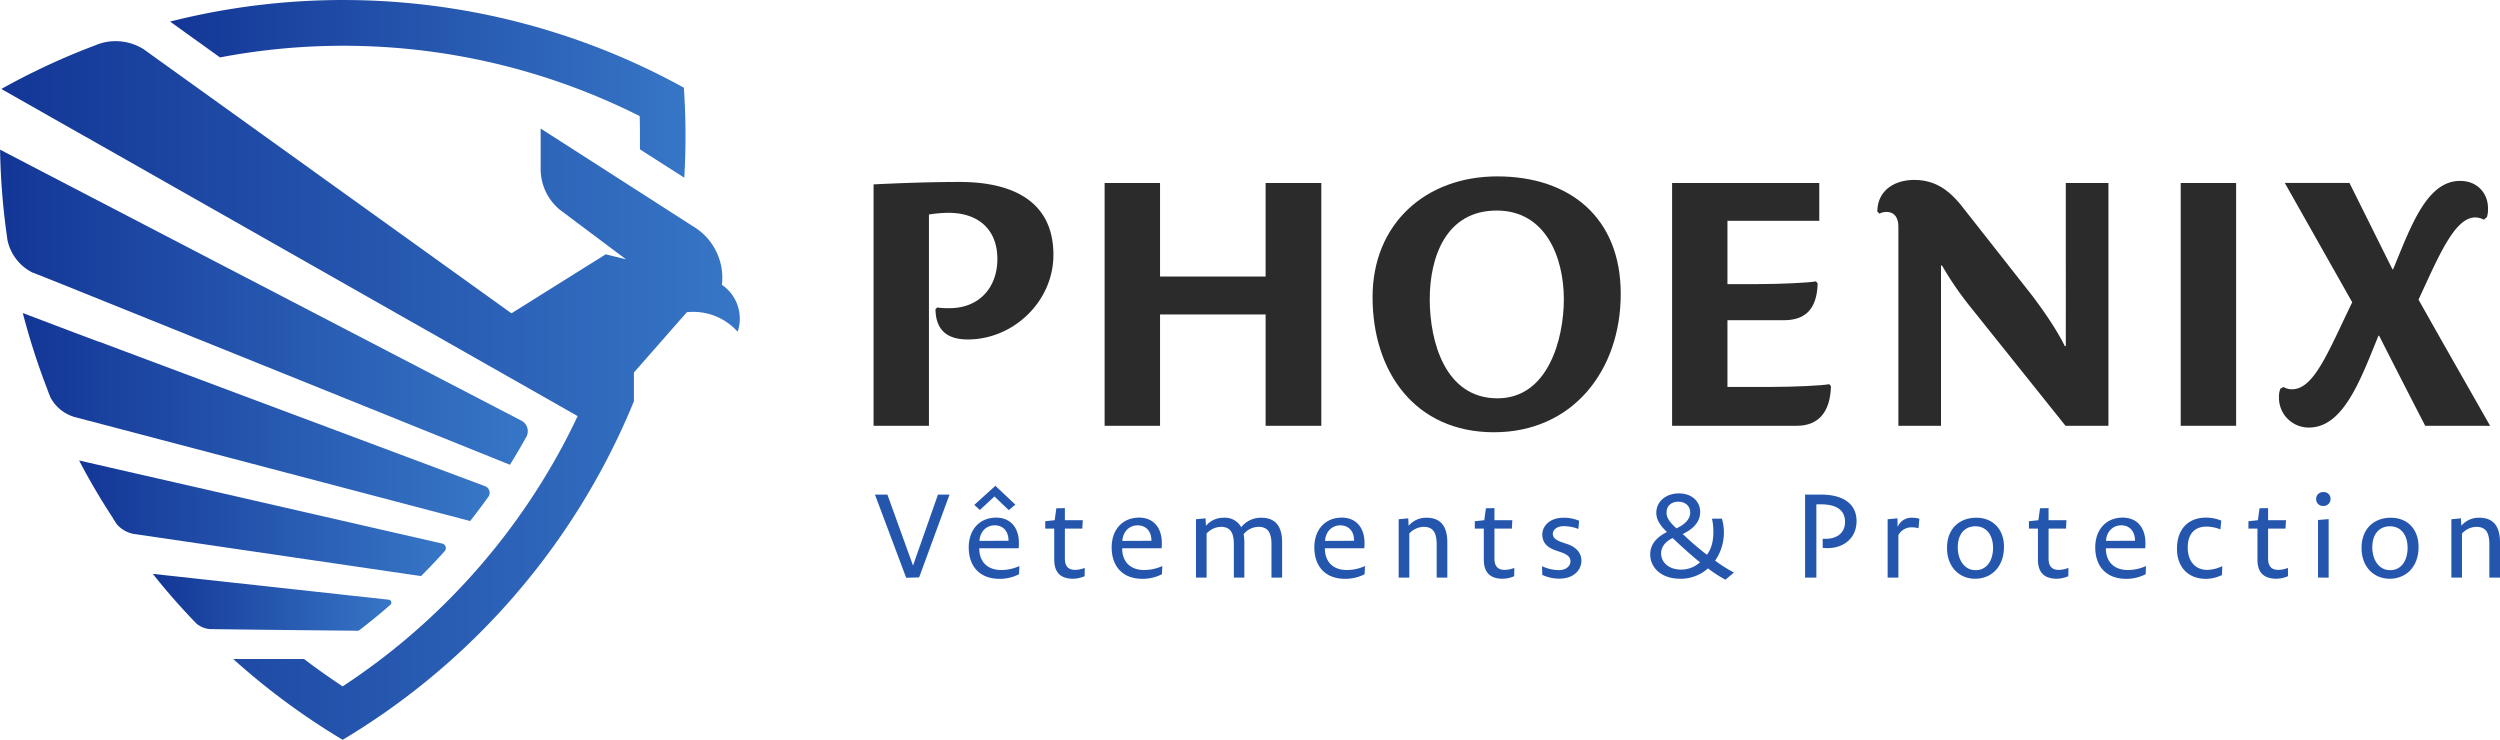 <svg id="Calque_1" data-name="Calque 1" xmlns="http://www.w3.org/2000/svg" xmlns:xlink="http://www.w3.org/1999/xlink" viewBox="0 0 1082.52 320.35"><defs><style>.cls-1{fill:url(#Dégradé_sans_nom_69);}.cls-2{fill:url(#Dégradé_sans_nom_69-2);}.cls-3{fill:url(#Dégradé_sans_nom_69-3);}.cls-4{fill:url(#Dégradé_sans_nom_69-4);}.cls-5{fill:url(#Dégradé_sans_nom_69-5);}.cls-6{fill:url(#Dégradé_sans_nom_69-6);}.cls-7{fill:#2b2b2b;}.cls-8{fill:#2556ae;}</style><linearGradient id="Dégradé_sans_nom_69" x1="282.34" y1="228.3" x2="505.57" y2="228.3" gradientUnits="userSpaceOnUse"><stop offset="0" stop-color="#133696"/><stop offset="1" stop-color="#3776c6"/></linearGradient><linearGradient id="Dégradé_sans_nom_69-2" x1="208.74" y1="322.73" x2="437.28" y2="322.73" xlink:href="#Dégradé_sans_nom_69"/><linearGradient id="Dégradé_sans_nom_69-3" x1="218.41" y1="370.45" x2="420.75" y2="370.45" xlink:href="#Dégradé_sans_nom_69"/><linearGradient id="Dégradé_sans_nom_69-4" x1="242.98" y1="414.25" x2="401.8" y2="414.25" xlink:href="#Dégradé_sans_nom_69"/><linearGradient id="Dégradé_sans_nom_69-5" x1="274.87" y1="450.59" x2="378.18" y2="450.59" xlink:href="#Dégradé_sans_nom_69"/><linearGradient id="Dégradé_sans_nom_69-6" x1="209.35" y1="358.87" x2="529.07" y2="358.87" xlink:href="#Dégradé_sans_nom_69"/></defs><path class="cls-1" d="M505.57,248.72c0,6.06-.19,12.08-.53,18.06l-17.2-11-2-1.3c0-1,0-2.07,0-3.11,0-.84,0-1.68,0-2.52,0-2.92,0-5.85-.13-8.76A285.5,285.5,0,0,0,304,214.69l-21.61-15.52A305.63,305.63,0,0,1,504.86,227.8Q505.56,238.17,505.57,248.72Z" transform="translate(-208.74 -189.83)"/><path class="cls-2" d="M437.28,376.52a5.17,5.17,0,0,1-.35,1.86.36.36,0,0,0,0,.11c-.17.29-.33.58-.47.85l-.06.08c-.77,1.38-1.54,2.74-2.33,4.11q-2.2,3.81-4.54,7.54L253.71,320.2l-18.08-7.28-10-4-.09,0-2.53-1-.07,0a20.42,20.42,0,0,1-11.07-14.69s0,0,0-.07,0-.05,0-.08v0c-.06-.44-.11-.9-.19-1.35v0s0,0,0,0a304.32,304.32,0,0,1-2.91-37.1l20.06,10.45h0l16.42,8.54v0L434.54,372l.14.08A5.08,5.08,0,0,1,437.28,376.52Z" transform="translate(-208.74 -189.83)"/><path class="cls-3" d="M420.75,403.25a3.2,3.2,0,0,1-.34,1.42s0,0,0,0l-.44.6,0,0q-3.71,5.17-7.66,10.17l-133.9-35.21-20.63-5.43-16.07-4.22-.62-.16h0a17.28,17.28,0,0,1-10.62-8.74.19.19,0,0,0,0-.08v0l0,0s0,0,0,0c-.38-.92-.75-1.85-1.09-2.78,0,0,0,0,0-.05a299.67,299.67,0,0,1-10.77-33.4L241.34,334l10.06,3.77.14,0a.61.61,0,0,0,.17.07l.08,0,8.57,3.22,158.25,59.24.28.11A3.05,3.05,0,0,1,420.75,403.25Z" transform="translate(-208.74 -189.83)"/><path class="cls-4" d="M401.8,427.16a2,2,0,0,1-.58,1.4c-3.29,3.66-6.68,7.25-10.18,10.72l-78.78-11.56-23.42-3.44-20.91-3.07h-.09L266.5,421l-.05,0a12.77,12.77,0,0,1-7.33-4.42l0,0,0-.06c-.5-.74-1-1.5-1.46-2.25l0-.05a.11.11,0,0,1,0-.05l0,0A286.57,286.57,0,0,1,243,389.22l25.79,5.91,21.9,5h0l109.56,25.08A2,2,0,0,1,401.8,427.16Z" transform="translate(-208.74 -189.83)"/><path class="cls-5" d="M299.81,462.25h0a10.52,10.52,0,0,1-5.88-2.29h0c-.66-.67-1.3-1.35-1.94-2v0q-9-9.45-17.08-19.64l28.45,3.11,24.8,2.71,48.76,5.35.27,0a1.29,1.29,0,0,1,1,1.27,1.27,1.27,0,0,1-.38.92.83.83,0,0,1-.2.16q-6.6,5.79-13.6,11.11l-13.95-.14-25.14-.26L301,462.26h0" transform="translate(-208.74 -189.83)"/><path class="cls-6" d="M529.07,327.86a17.38,17.38,0,0,1-.92,5.62,25.74,25.74,0,0,0-19.21-8.61c-.94,0-1.86.05-2.78.14v0l-9.65,11h0l-.53.6-5.07,5.77-4.54,5.17-3.14,3.56h0v12.34s0,.06,0,.09q-3.35,8.22-7.17,16.2A305.63,305.63,0,0,1,357.12,510.17a304,304,0,0,1-47.41-35h30.67q8.14,6.21,16.74,11.86,8.58-5.64,16.73-11.86a286.63,286.63,0,0,0,73.8-83.79Q453.71,381,458.86,370l-13.74-7.81L249.37,251.06l-3-1.72-.33-.18,0,0s0,0-.06,0l-16.26-9.22-20.31-11.54a.34.34,0,0,1,0-.1,297.86,297.86,0,0,1,40.31-18.74l.27-.13c.62-.24,1.22-.46,1.84-.67l.25-.09a22.75,22.75,0,0,1,19,2.57l.1.07,1.83,1.32.28.21,9.47,6.8,16.86,12.11L430.21,325.5l14.38-9,19.8-12.4,6.67-4.16.77.2,8,2-6.57-4.92-6.67-5-13.34-10a0,0,0,0,1,0,0s-2.27-1.69-2.29-1.72a23,23,0,0,1-8.11-16.88v-1.53l0-16.59,4.91,3.14,22,14.11,15.13,9.71,1.57,1,17,10.93,5.09,3.27a25.91,25.91,0,0,1,12.78,25.49A17.71,17.71,0,0,1,529.07,327.86Z" transform="translate(-208.74 -189.83)"/><path class="cls-7" d="M627.81,336.82c-8.79,0-13.85-3.87-14-13.1l.75-.75a32.07,32.07,0,0,0,5.36.3c12.8,0,20.69-8.93,20.69-21.29,0-13-8.48-20-21.14-20a54.09,54.09,0,0,0-8.49.74V374.2H587V269.67c12.36-.6,24.86-1.05,37.37-1.05,21,0,40.51,7.15,40.51,31.57C664.89,320.29,647.61,336.82,627.81,336.82Z" transform="translate(-208.74 -189.83)"/><path class="cls-7" d="M756.76,374.2V326H711.05V374.2h-24V269.07h24v40.5h45.71v-40.5h24.12V374.2Z" transform="translate(-208.74 -189.83)"/><path class="cls-7" d="M855.64,377c-34.1,0-52.57-26.06-52.57-58.52,0-31.87,23.08-52.27,54-52.27,31.57,0,53.46,18,53.46,50.78C910.58,350.22,889.73,377,855.64,377Zm1.19-96c-21.89,0-29,20-29,38.42s6.7,42.89,29.33,42.89c21.89,0,28.74-25.62,28.74-43C885.86,301.38,878.12,281,856.83,281Z" transform="translate(-208.74 -189.83)"/><path class="cls-7" d="M956.74,285.45v27.4h13c10.12,0,22.48-.6,25.31-1.19l.75.89c-.3,11.47-5.66,15.93-14.6,15.93H956.74v28.89h18.77c10.12,0,22.48-.59,25.31-1.19l.74.89c-.29,11.47-5.66,17.13-14.74,17.13H932.77V269.07H996.5v16.38Z" transform="translate(-208.74 -189.83)"/><path class="cls-7" d="M1103.12,374.2l-41.7-52.12a137.26,137.26,0,0,1-11.76-17.27h-.45V374.2h-18.46V288c0-3.42-1.34-6.4-5.21-6.4a6.87,6.87,0,0,0-3,.74l-.89-.89c0-8.79,7-13.7,15.93-13.7s15.19,4.17,21.44,12.36l29.63,37.67c5.51,7.3,10.87,15.19,14.15,21.89h.45V269.07h18.46V374.2Z" transform="translate(-208.74 -189.83)"/><path class="cls-7" d="M1153,374.2V269.07h24V374.2Z" transform="translate(-208.74 -189.83)"/><path class="cls-7" d="M1258.87,374.2c-6.7-13-13.4-26.06-19.95-39h-.3c-7.74,19.06-15.18,39.76-30.07,39.76a12.86,12.86,0,0,1-13-12.95,10,10,0,0,1,.6-3.87l1.34-.75a7.23,7.23,0,0,0,3.72,1c9.53,0,15.63-16.23,26.06-37.67l-29.19-51.67h28l18.61,37.38h.3c7.74-18.77,14.59-38.27,29-38.27,7.6,0,12.07,5.51,12.07,11.76a11.4,11.4,0,0,1-.45,3.87l-1.34,1.19a7.78,7.78,0,0,0-3.72-1c-8.94,0-15.79,16.68-24.57,35.59,10.27,18.31,20.69,36.48,31,54.65Z" transform="translate(-208.74 -189.83)"/><path class="cls-8" d="M601.12,440,587.6,404H593l11.08,30.73L614.89,404h5l-13.16,35.85Z" transform="translate(-208.74 -189.83)"/><path class="cls-8" d="M628.21,426.87c0-7.79,4.76-12.91,11.9-12.91,6.38,0,10.58,4.71,9.72,13.27H632.77c0,6.07,3.75,9.42,9.52,9.42a19,19,0,0,0,7.85-1.72l-.15,3.54a18.19,18.19,0,0,1-8.26,2C632.92,440.55,628.21,435,628.21,426.87Zm17.32-16.15-6.18-5.92L633,410.67l-2.38-2.23,9.12-8.25,8.65,8.15Zm-.1,13.27c.05-4.15-2.38-6.69-6-6.69-3.24,0-6.28,2.33-6.58,6.74Z" transform="translate(-208.74 -189.83)"/><path class="cls-8" d="M665.23,432.14V418.72h-3.9v-3.19l4.1-.45.71-5.17,3.7-.05v5.22h7.75l-.21,3.64h-7.54v13c0,3.95,2.18,4.87,4.4,4.87a11.54,11.54,0,0,0,4.21-.86l-.05,3.59a12.81,12.81,0,0,1-5.07,1.11C668.88,440.39,665.23,438.57,665.23,432.14Z" transform="translate(-208.74 -189.83)"/><path class="cls-8" d="M690.1,426.87c0-7.79,4.76-12.91,11.9-12.91,6.38,0,10.58,4.71,9.72,13.27H694.65c0,6.07,3.75,9.42,9.52,9.42a19,19,0,0,0,7.85-1.72l-.15,3.54a18.15,18.15,0,0,1-8.25,2C694.81,440.55,690.1,435,690.1,426.87ZM707.31,424c.05-4.15-2.38-6.69-6-6.69-3.24,0-6.28,2.33-6.59,6.74Z" transform="translate(-208.74 -189.83)"/><path class="cls-8" d="M726.61,439.94V414.67l4.15-.4.15,3.14h.1a9.85,9.85,0,0,1,7.75-3.4,8,8,0,0,1,7.44,4.1,10.81,10.81,0,0,1,8.71-4.1c6.08,0,9,3.7,9,10.64v15.29h-4.61V425.66c0-4.41-1-7.7-5.62-7.7a8.33,8.33,0,0,0-6.43,3.19,23.19,23.19,0,0,1,.3,4.41v14.38H743V425.66c0-4.41-1-7.7-5.57-7.7a8.68,8.68,0,0,0-6.22,2.89v19.09Z" transform="translate(-208.74 -189.83)"/><path class="cls-8" d="M777.86,426.87c0-7.79,4.76-12.91,11.9-12.91,6.38,0,10.58,4.71,9.72,13.27H782.42c0,6.07,3.74,9.42,9.51,9.42a18.94,18.94,0,0,0,7.85-1.72l-.15,3.54a18.12,18.12,0,0,1-8.25,2C782.57,440.55,777.86,435,777.86,426.87ZM795.07,424c.06-4.15-2.38-6.69-6-6.69-3.24,0-6.28,2.33-6.58,6.74Z" transform="translate(-208.74 -189.83)"/><path class="cls-8" d="M814.37,439.94V414.67l4.15-.4.16,3.14h.1a9.83,9.83,0,0,1,7.74-3.4c6,0,8.92,3.7,8.92,10.64v15.29h-4.61V425.66c0-4.41-1-7.7-5.62-7.7a8.68,8.68,0,0,0-6.23,2.89v19.09Z" transform="translate(-208.74 -189.83)"/><path class="cls-8" d="M851.24,432.14V418.72h-3.9v-3.19l4.1-.45.71-5.17,3.7-.05v5.22h7.74l-.2,3.64h-7.54v13c0,3.95,2.17,4.87,4.4,4.87a11.5,11.5,0,0,0,4.2-.86l-.05,3.59a12.73,12.73,0,0,1-5.06,1.11C854.88,440.39,851.24,438.57,851.24,432.14Z" transform="translate(-208.74 -189.83)"/><path class="cls-8" d="M876.56,438.77l-.1-3.79a17,17,0,0,0,7.24,1.72c3.54,0,5.06-2.08,5.06-3.8,0-1.32-.56-2.74-4.1-3.95l-2.38-.81c-4.15-1.42-5.72-3.9-5.72-6.89s2.53-7.24,9.26-7.24a16.64,16.64,0,0,1,6.69,1.32l-.31,3.54a17.58,17.58,0,0,0-6.22-1.21c-3.5,0-4.86,1.87-4.86,3.34,0,1.32.86,2.58,4,3.65l2.38.81c4.7,1.62,6,4.7,6,7.14,0,3.39-2.58,7.79-9.67,7.79A17.7,17.7,0,0,1,876.56,438.77Z" transform="translate(-208.74 -189.83)"/><path class="cls-8" d="M955.86,440.85a54.77,54.77,0,0,1-7.54-4.91,17.74,17.74,0,0,1-11.91,4.5c-8.86,0-13.11-5.26-13.11-10.53,0-3.59,1.82-7,7.24-9.72-3.44-3.24-4.61-5.82-4.61-8.3,0-4.76,4-8.41,9.78-8.41s9.21,3.6,9.21,8c0,2.58-1,6.48-7.54,9.57a120.45,120.45,0,0,0,10.48,9c2.08-2.78,2.78-6.17,2.78-9.87a26.21,26.21,0,0,0-.6-5.77h4.3a21.36,21.36,0,0,1-2.94,18.18,63.28,63.28,0,0,0,8.16,5.16Zm-11-7.55c-3.69-2.93-7.39-6.27-11.85-10.48-3.74,1.78-5,4.36-5,6.64,0,3.54,2.94,7,8.66,7A12,12,0,0,0,944.87,433.3Zm-4.25-21.52c0-2.83-2.08-4.7-5.12-4.7s-5.11,1.77-5.11,4.65c0,1.93.66,3.55,4.25,6.89C939.76,416.29,940.62,413.41,940.62,411.78Z" transform="translate(-208.74 -189.83)"/><path class="cls-8" d="M990.35,439.94V404h7c9.06,0,15.29,3.69,15.29,11.49,0,7.19-5.37,11.7-12.66,11.7a14.15,14.15,0,0,1-2-.15v-3.9h1.21c5.11,0,8.46-2.64,8.46-7.29,0-5.68-4.46-7.65-10.59-7.65h-1.82v31.75Z" transform="translate(-208.74 -189.83)"/><path class="cls-8" d="M1026.1,439.94V414.67l4.26-.4.05,3.54h.1a6.47,6.47,0,0,1,6.33-3.8,9.44,9.44,0,0,1,3,.46l-.36,4.1a11.29,11.29,0,0,0-3-.41,6.46,6.46,0,0,0-5.72,3.35v18.43Z" transform="translate(-208.74 -189.83)"/><path class="cls-8" d="M1064,440.44c-6.78,0-12.2-5-12.2-13.36S1057.2,414,1064.49,414c7,0,12,4.76,12,12.66C1076.44,435.58,1070.77,440.44,1064,440.44Zm.1-22.73c-4.45,0-7.64,3.19-7.64,9.11,0,5.52,3,9.88,7.54,9.88h.41c4.3,0,7.34-3.8,7.34-9.67C1071.73,421.61,1069,417.71,1064.08,417.71Z" transform="translate(-208.74 -189.83)"/><path class="cls-8" d="M1091.18,432.14V418.72h-3.9v-3.19l4.1-.45.71-5.17,3.7-.05v5.22h7.74l-.2,3.64h-7.54v13c0,3.95,2.17,4.87,4.4,4.87a11.5,11.5,0,0,0,4.2-.86l-.05,3.59a12.73,12.73,0,0,1-5.06,1.11C1094.82,440.39,1091.18,438.57,1091.18,432.14Z" transform="translate(-208.74 -189.83)"/><path class="cls-8" d="M1116,426.87c0-7.79,4.76-12.91,11.9-12.91,6.38,0,10.59,4.71,9.72,13.27H1120.6c0,6.07,3.75,9.42,9.52,9.42a19,19,0,0,0,7.85-1.72l-.15,3.54a18.19,18.19,0,0,1-8.26,2C1120.75,440.55,1116,435,1116,426.87Zm17.22-2.88c0-4.15-2.38-6.69-6-6.69-3.24,0-6.28,2.33-6.58,6.74Z" transform="translate(-208.74 -189.83)"/><path class="cls-8" d="M1151.39,427.48c0-9,5.32-13.52,12.51-13.52a16.89,16.89,0,0,1,6.68,1.32l-.4,3.8a15.83,15.83,0,0,0-6.13-1.22c-4.51,0-8,2.69-8,9,0,6.48,3.7,9.73,8.4,9.73a15.48,15.48,0,0,0,6.54-1.62l-.1,3.84a16.1,16.1,0,0,1-7,1.67C1156,440.44,1151.39,435.18,1151.39,427.48Z" transform="translate(-208.74 -189.83)"/><path class="cls-8" d="M1186.23,432.14V418.72h-3.9v-3.19l4.1-.45.71-5.17,3.7-.05v5.22h7.75l-.21,3.64h-7.54v13c0,3.95,2.18,4.87,4.4,4.87a11.54,11.54,0,0,0,4.21-.86l0,3.59a12.81,12.81,0,0,1-5.07,1.11C1189.88,440.39,1186.23,438.57,1186.23,432.14Z" transform="translate(-208.74 -189.83)"/><path class="cls-8" d="M1211.65,405.91a2.94,2.94,0,0,1,3.14-3,2.88,2.88,0,0,1,3.09,3,3,3,0,0,1-3.14,3A2.9,2.9,0,0,1,1211.65,405.91Zm.81,34V415l4.61-.4v25.37Z" transform="translate(-208.74 -189.83)"/><path class="cls-8" d="M1243.51,440.44c-6.79,0-12.21-5-12.21-13.36S1236.72,414,1244,414c7,0,12,4.76,12,12.66C1256,435.58,1250.29,440.44,1243.51,440.44Zm.1-22.73c-4.46,0-7.65,3.19-7.65,9.11,0,5.52,3,9.88,7.55,9.88h.4c4.3,0,7.34-3.8,7.34-9.67C1251.25,421.61,1248.47,417.71,1243.61,417.71Z" transform="translate(-208.74 -189.83)"/><path class="cls-8" d="M1270.2,439.94V414.67l4.15-.4.15,3.14h.1a9.85,9.85,0,0,1,7.75-3.4c6,0,8.91,3.7,8.91,10.64v15.29h-4.61V425.66c0-4.41-1-7.7-5.62-7.7a8.71,8.71,0,0,0-6.23,2.89v19.09Z" transform="translate(-208.74 -189.83)"/></svg>